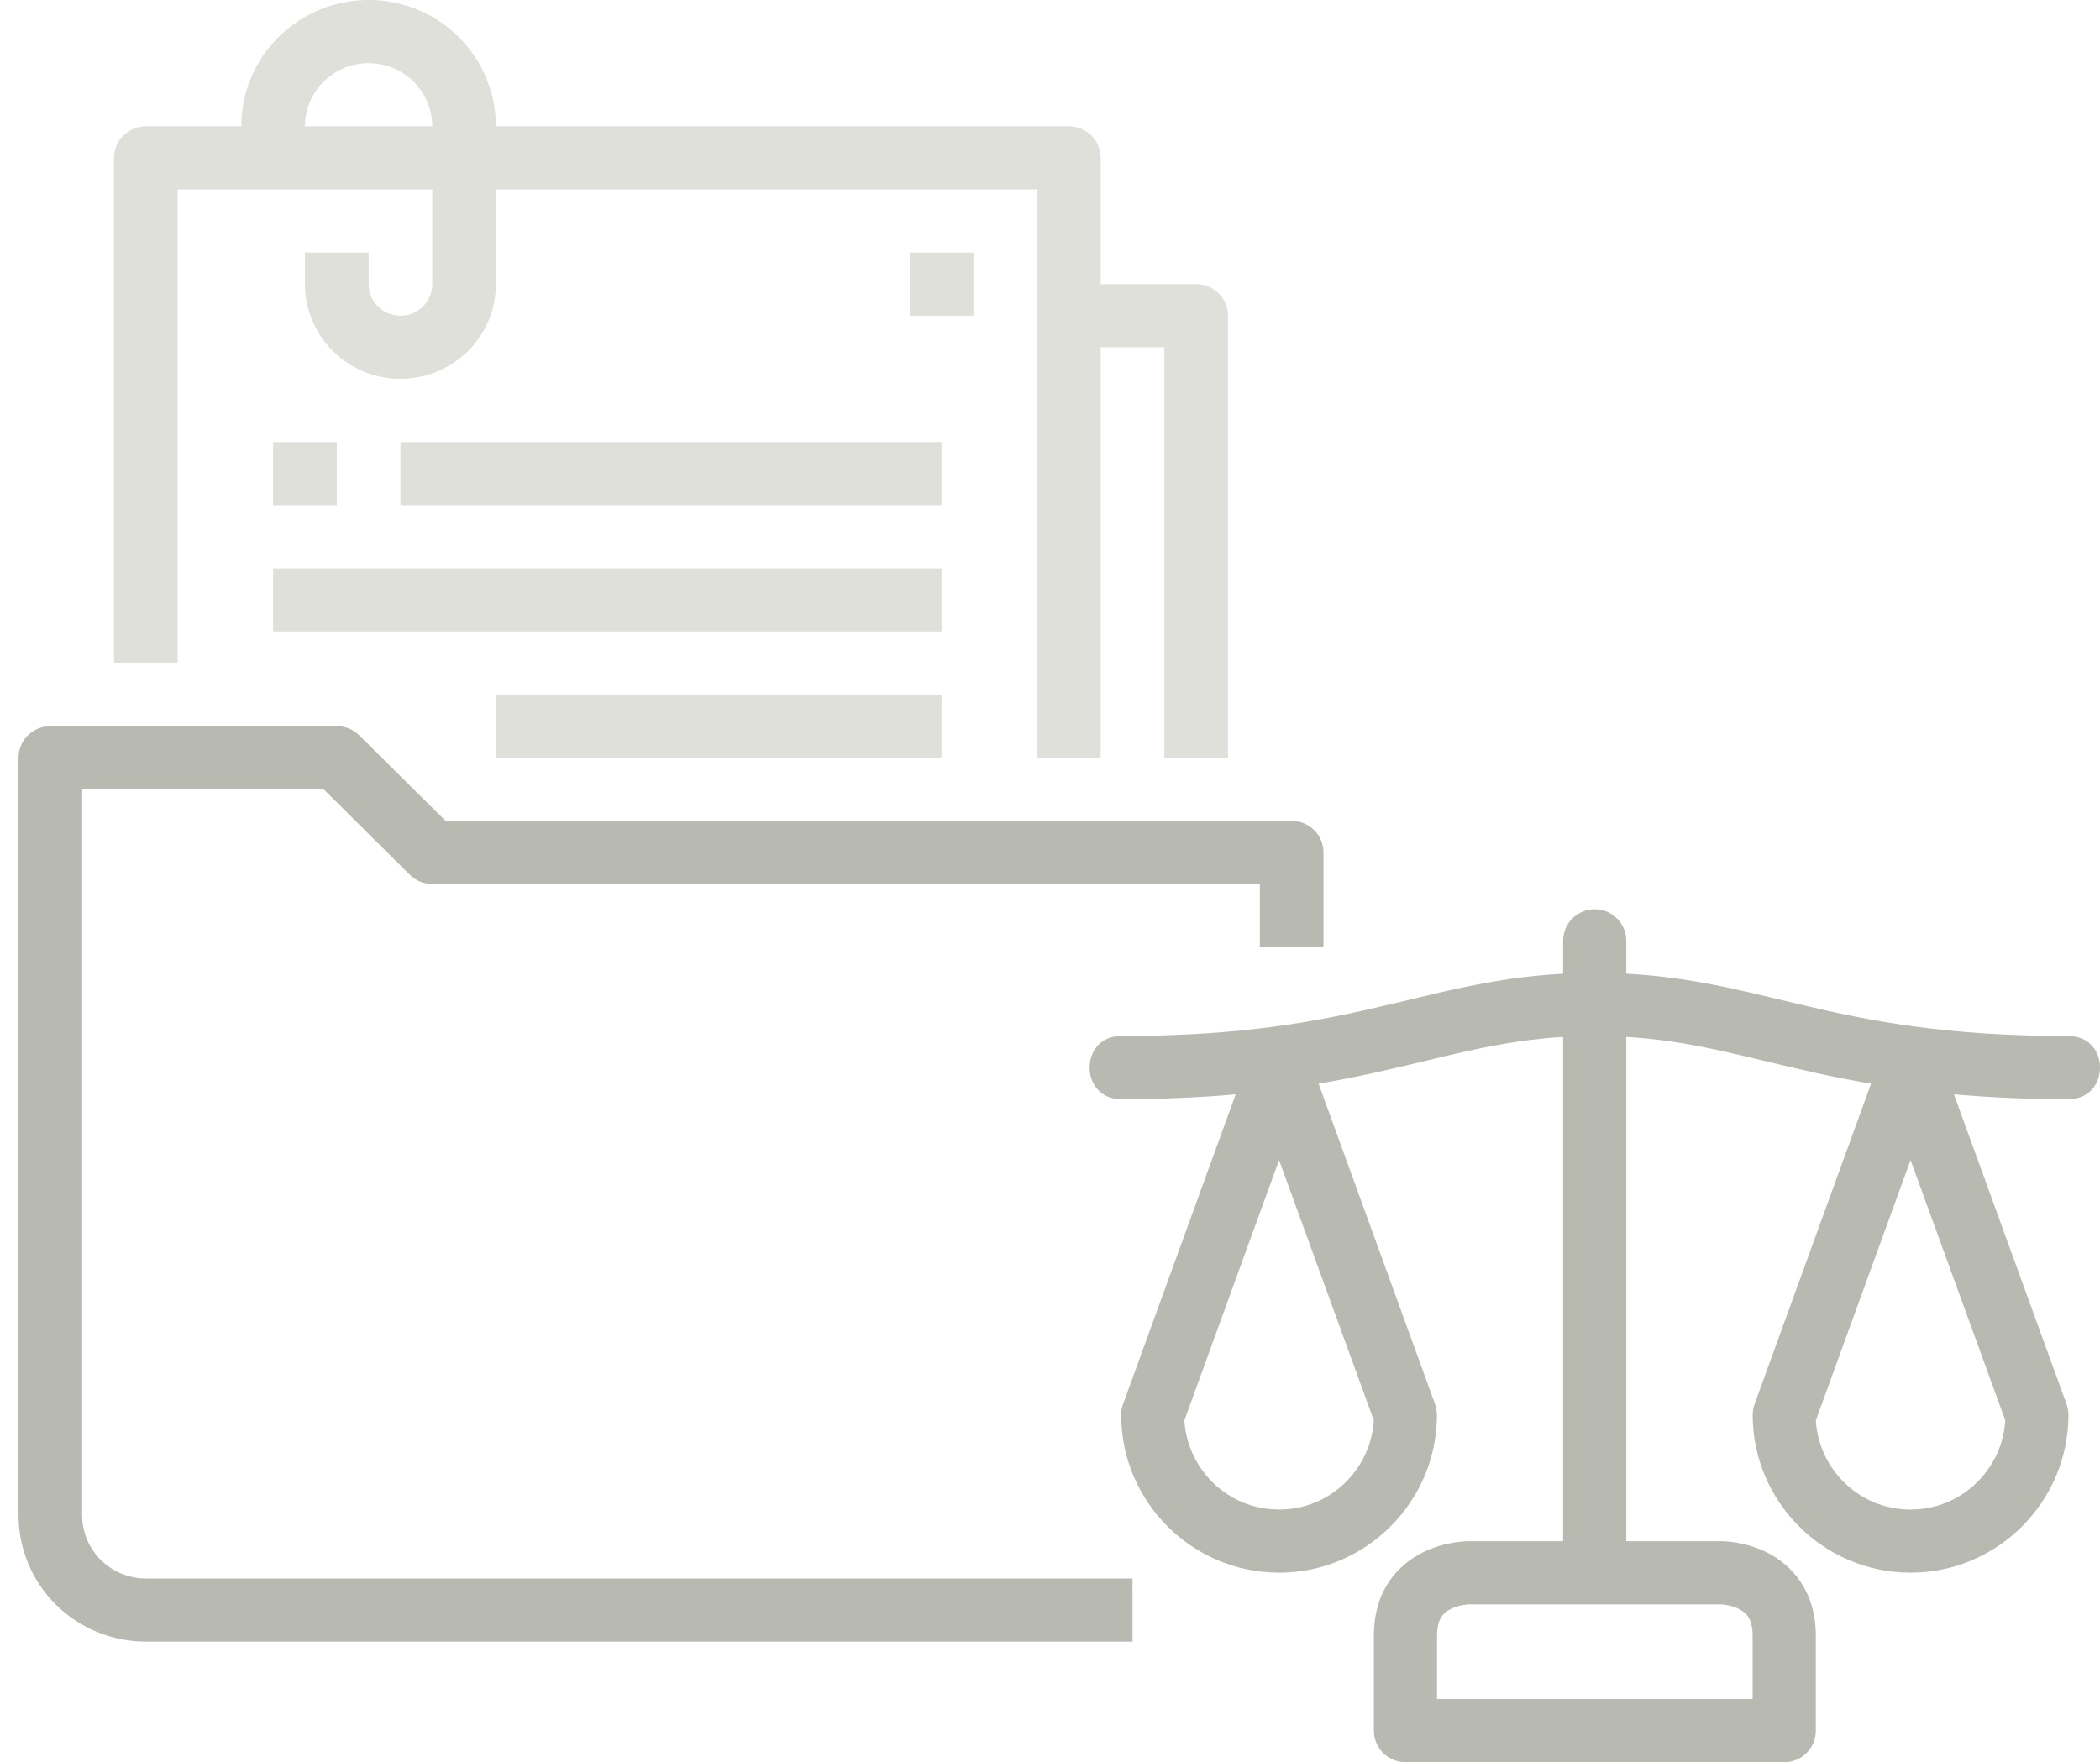<svg width="112" height="94" viewBox="0 0 112 94" fill="none" xmlns="http://www.w3.org/2000/svg">
<path d="M60.4 84.202H7.777C6.877 84.201 6.015 83.846 5.378 83.214C4.742 82.583 4.383 81.727 4.382 80.834V42.101H17.259L21.855 46.66C22.173 46.976 22.605 47.153 23.055 47.153H67.191V50.521H70.586V45.469C70.586 45.023 70.407 44.594 70.088 44.278C69.77 43.963 69.338 43.785 68.888 43.785H23.759L19.164 39.226C18.846 38.91 18.414 38.733 17.963 38.733H2.686C1.748 38.733 0.988 39.487 0.988 40.417V80.834C0.991 82.62 1.707 84.332 2.979 85.595C4.252 86.858 5.978 87.568 7.778 87.57H60.401L60.4 84.202Z" fill="#B8BAB1"/>
<path d="M9.475 10.104H23.055V15.156C23.055 16.086 22.295 16.84 21.358 16.84C20.42 16.84 19.66 16.086 19.66 15.156V13.472H16.265V15.156C16.265 16.961 17.236 18.629 18.811 19.532C20.387 20.434 22.328 20.434 23.904 19.532C25.48 18.629 26.45 16.961 26.45 15.156V10.104H55.308V40.417H58.703V18.524H62.098V40.417H65.493V16.84C65.493 16.394 65.314 15.965 64.996 15.649C64.678 15.334 64.246 15.156 63.796 15.156H58.703V8.42C58.703 7.974 58.524 7.545 58.206 7.229C57.888 6.914 57.456 6.736 57.006 6.736H26.45C26.45 4.33 25.156 2.106 23.055 0.902C20.955 -0.301 18.366 -0.301 16.265 0.902C14.165 2.106 12.87 4.33 12.87 6.736H7.778C6.84 6.736 6.08 7.49 6.08 8.42V35.365H9.475V10.104ZM19.66 3.368C20.561 3.369 21.423 3.724 22.059 4.356C22.696 4.987 23.055 5.843 23.055 6.736H16.265C16.266 5.843 16.624 4.987 17.261 4.356C17.898 3.724 18.76 3.369 19.66 3.368H19.66Z" fill="#DFE0DA"/>
<path d="M14.567 23.577H17.962V26.945H14.567V23.577Z" fill="#DFE0DA"/>
<path d="M21.357 23.577H50.215V26.945H21.357V23.577Z" fill="#DFE0DA"/>
<path d="M14.567 30.313H50.215V33.681H14.567V30.313Z" fill="#DFE0DA"/>
<path d="M26.45 37.049H50.215V40.417H26.45V37.049Z" fill="#DFE0DA"/>
<path d="M48.518 13.472H51.913V16.84H48.518V13.472Z" fill="#DFE0DA"/>
<path d="M100.311 56.371L93.575 74.905C93.509 75.089 93.476 75.283 93.476 75.478C93.476 80.108 97.259 83.891 101.89 83.891H101.896H101.903C106.534 83.891 110.317 80.108 110.317 75.478C110.317 75.283 110.284 75.089 110.218 74.905L103.482 56.371H100.311ZM101.893 61.89L101.896 61.9L101.899 61.89L106.948 75.767C106.797 78.335 104.668 80.523 101.899 80.523L101.896 80.524H101.893C99.124 80.524 96.995 78.335 96.844 75.768L101.893 61.89Z" fill="#B8BAB1"/>
<path d="M85.032 48.501C84.097 48.511 83.349 49.281 83.367 50.216V83.893H86.735V50.216C86.753 49.267 85.983 48.49 85.032 48.501H85.032Z" fill="#B8BAB1"/>
<path d="M78.32 82.215C78.32 82.215 77.127 82.19 75.884 82.811C74.64 83.433 73.273 84.738 73.273 87.262V92.309C73.27 93.239 74.022 93.996 74.951 94H95.166C96.096 93.997 96.848 93.24 96.844 92.309V87.261C96.844 84.786 95.477 83.432 94.234 82.811C92.99 82.189 91.797 82.214 91.797 82.214L78.32 82.215ZM78.32 85.583H91.796C91.796 85.583 92.287 85.599 92.728 85.82C93.168 86.04 93.474 86.386 93.474 87.261L93.474 90.63H76.642V87.261C76.642 86.382 76.948 86.04 77.388 85.82C77.829 85.599 78.32 85.583 78.32 85.583H78.32Z" fill="#B8BAB1"/>
<path d="M85.056 51.895C80.621 51.895 77.466 52.791 73.93 53.623C70.394 54.455 66.392 55.264 59.796 55.264C57.55 55.264 57.55 58.633 59.796 58.633C66.672 58.633 71.079 57.757 74.701 56.905C78.322 56.053 81.071 55.264 85.056 55.264C89.042 55.264 91.79 56.053 95.412 56.905C99.033 57.757 103.44 58.633 110.317 58.633C112.563 58.633 112.563 55.264 110.317 55.264C103.721 55.264 99.718 54.455 96.182 53.623C92.647 52.79 89.491 51.895 85.056 51.895V51.895Z" fill="#B8BAB1"/>
<path d="M69.802 56.371L76.538 74.905C76.603 75.089 76.636 75.283 76.636 75.478C76.636 80.108 72.853 83.891 68.223 83.891H68.216H68.209C63.579 83.891 59.796 80.108 59.796 75.478C59.796 75.283 59.829 75.089 59.894 74.905L66.631 56.371H69.802ZM68.22 61.89L68.217 61.9L68.214 61.89L63.166 75.767C63.317 78.335 65.446 80.523 68.215 80.523H68.221C70.99 80.523 73.119 78.335 73.27 75.767L68.22 61.89Z" fill="#B8BAB1"/>
</svg>
